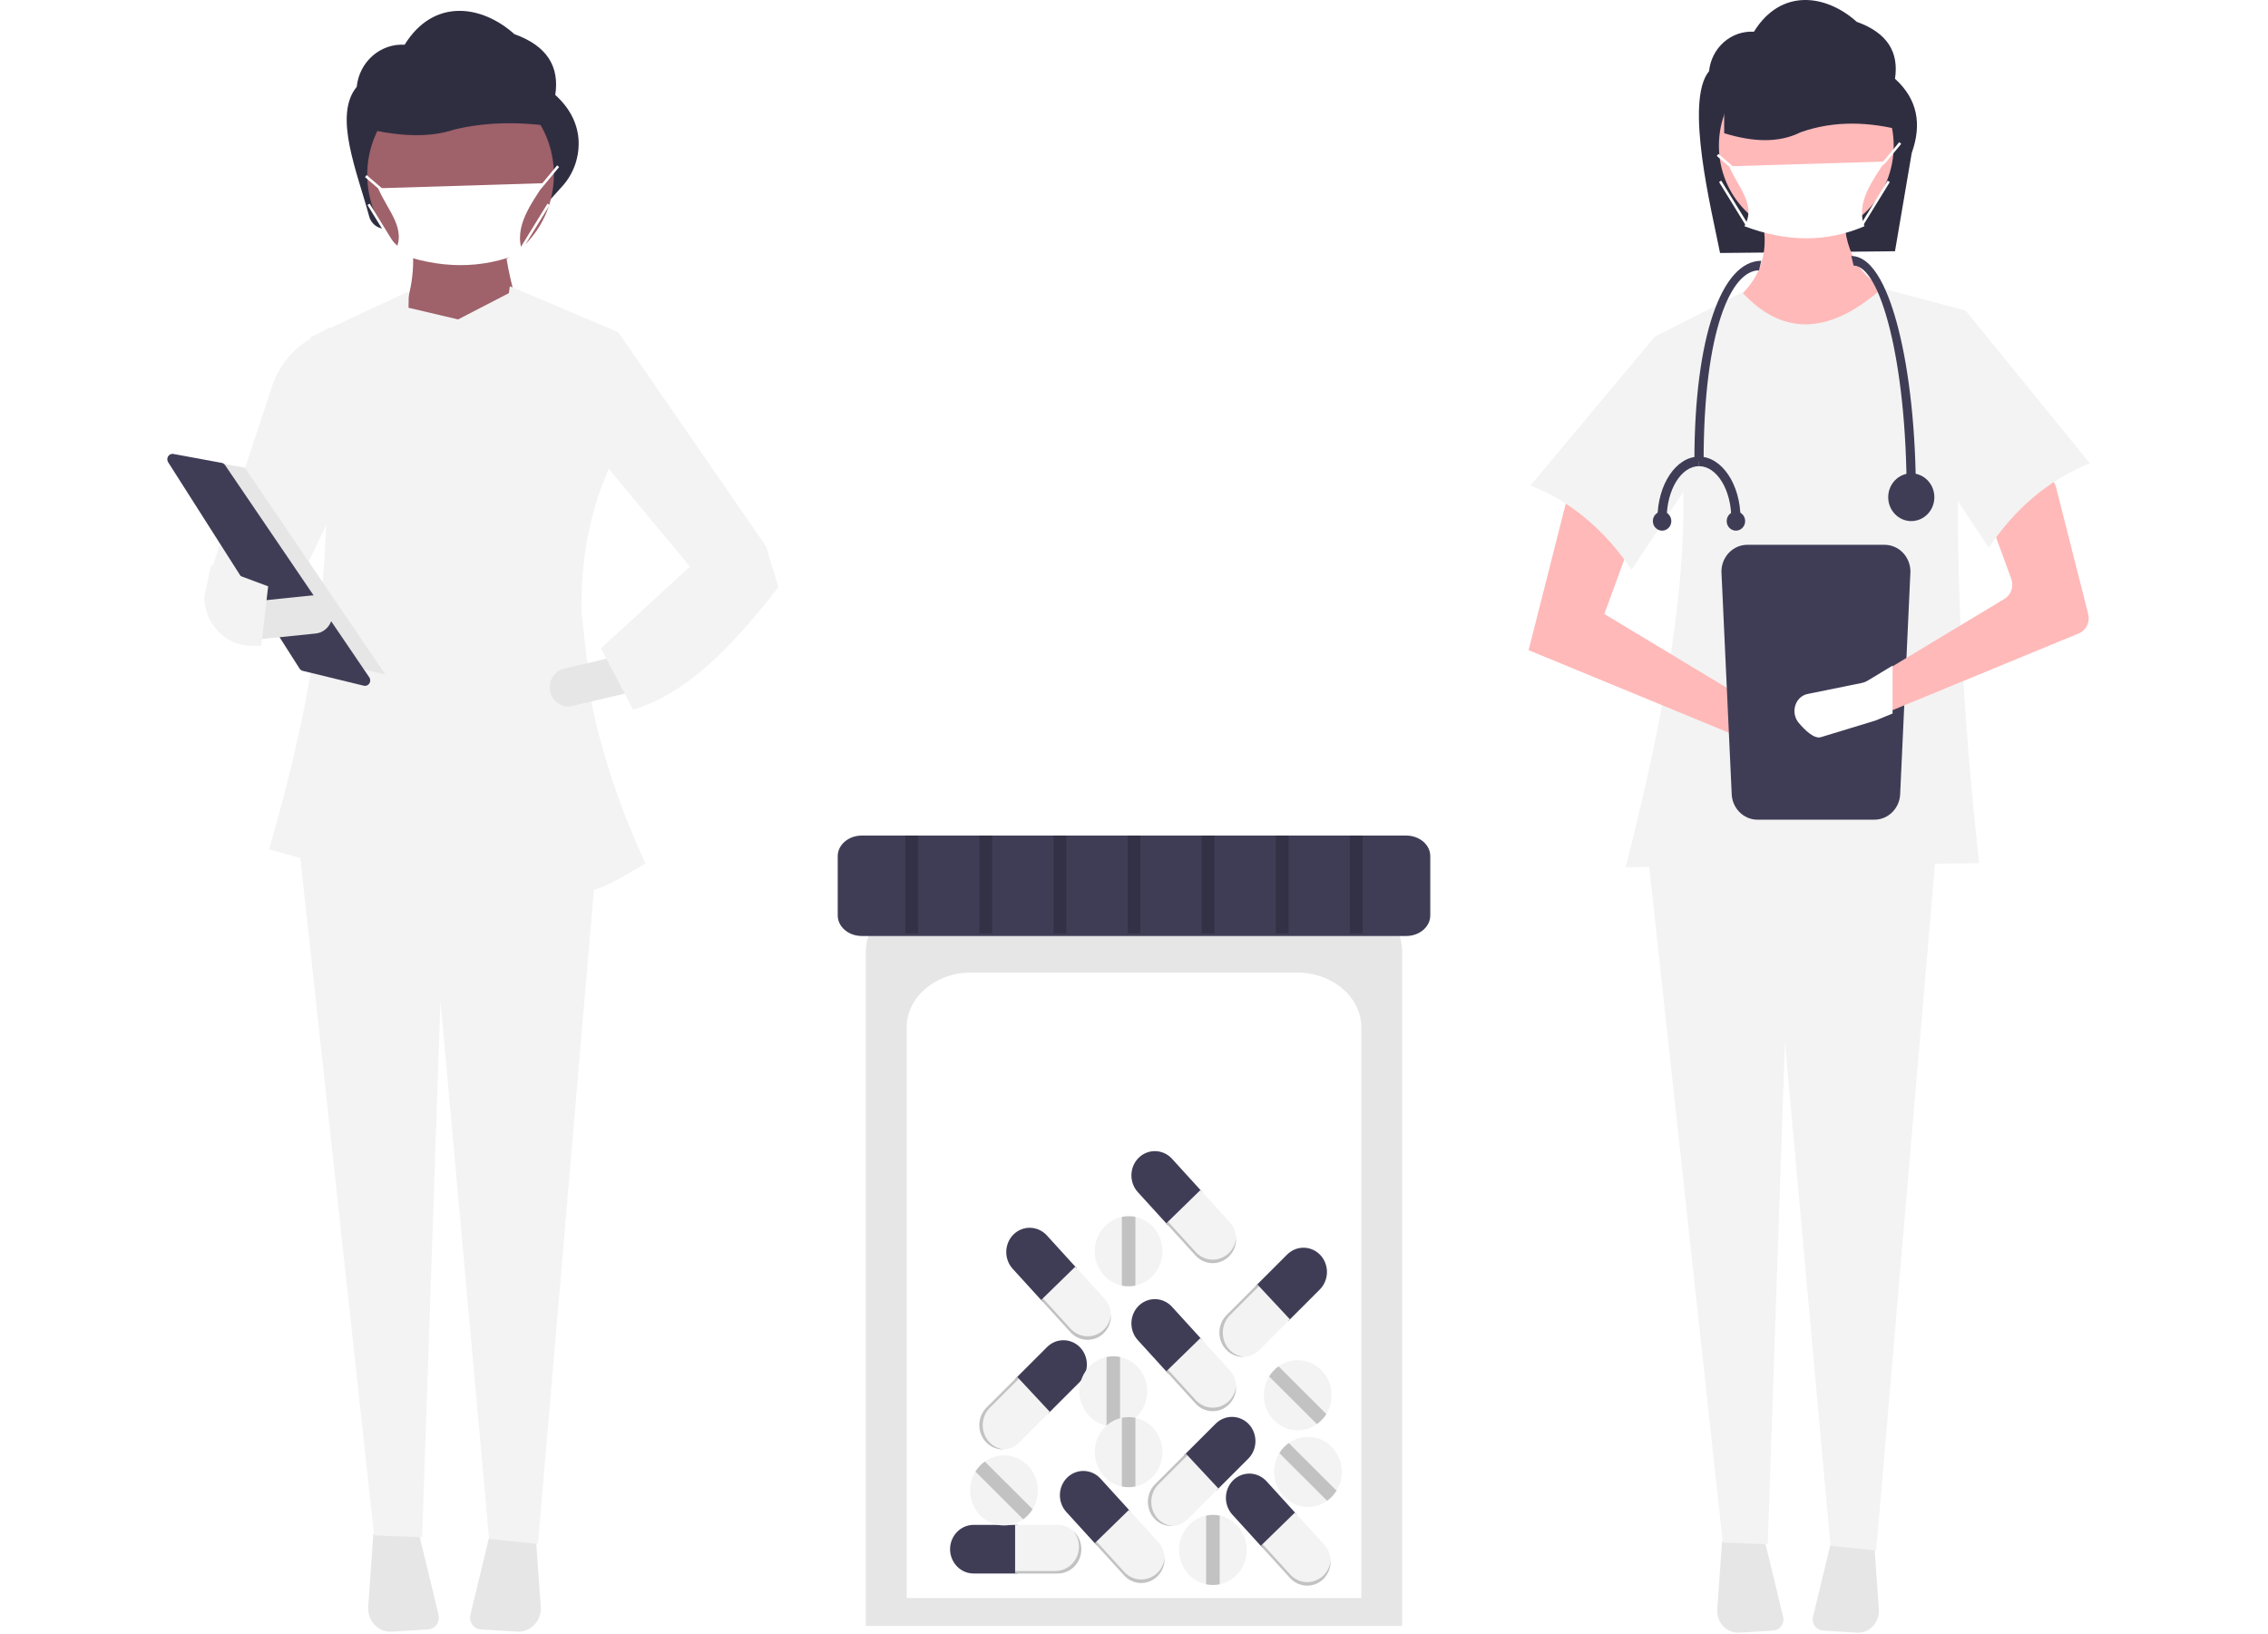 <svg width="615" height="443" viewBox="0 0 615 443" fill="none" xmlns="http://www.w3.org/2000/svg">
<g clip-path="url(#clip0_27_3974)">
<path d="M513.855 68.118L466.413 68.596C464.183 57.236 456.69 27.427 463.438 19.296C463.745 16.236 465.182 13.416 467.447 11.424C469.713 9.433 472.634 8.422 475.602 8.602C482.955 -3.309 495.203 -1.521 503.481 5.919C511.813 8.893 514.953 14.178 513.855 21.35C520.025 26.939 521.163 33.739 518.394 41.479L513.855 68.118Z" fill="#2F2E41"/>
<path d="M509.288 98.362L475.06 93.458L468.214 83.104C477.644 76.631 480.981 67.589 476.639 55.312L500.336 54.767C499.226 65.7 502.719 74.166 512.447 79.289L509.288 98.362Z" fill="#FFB9B9"/>
<path d="M466.967 417.853L465.658 436.369C465.599 437.208 465.714 438.049 465.994 438.838C466.275 439.626 466.716 440.343 467.286 440.941C467.857 441.539 468.544 442.004 469.303 442.304C470.061 442.605 470.873 442.734 471.683 442.683L480.874 442.107C481.3 442.08 481.715 441.957 482.089 441.745C482.464 441.534 482.788 441.24 483.041 440.884C483.293 440.528 483.466 440.118 483.548 439.685C483.631 439.252 483.62 438.805 483.516 438.377L478.415 417.261L466.967 417.853Z" fill="#E6E6E6"/>
<path d="M496.72 417.261L491.619 438.377C491.515 438.805 491.504 439.252 491.587 439.685C491.669 440.118 491.842 440.528 492.094 440.884C492.347 441.24 492.672 441.534 493.046 441.745C493.421 441.957 493.835 442.08 494.261 442.107L503.452 442.683C504.262 442.734 505.074 442.605 505.832 442.304C506.591 442.004 507.278 441.539 507.849 440.941C508.419 440.343 508.86 439.626 509.141 438.838C509.421 438.049 509.536 437.208 509.477 436.369L508.168 417.853L496.72 417.261Z" fill="#E6E6E6"/>
<path d="M508.761 420.424L496.359 419.136L484.012 282.553L479.345 418.696L467.16 418.244L446.624 229.693H525.085L508.761 420.424Z" fill="#F3F3F3"/>
<path d="M489.804 64.031C502.891 64.031 513.501 53.052 513.501 39.508C513.501 25.965 502.891 14.986 489.804 14.986C476.717 14.986 466.107 25.965 466.107 39.508C466.107 53.052 476.717 64.031 489.804 64.031Z" fill="#FFB9B9"/>
<path d="M536.671 234.053L440.831 235.143C455.054 179.11 463.562 127.061 448.73 91.278L472.426 79.289C483.852 91.622 496.577 90.351 510.341 78.199L532.984 84.194C529.106 131.117 530.844 181.373 536.671 234.053Z" fill="#F3F3F3"/>
<path d="M414.501 176.289L474.006 200.812L487.31 204.861C487.905 205.042 488.529 205.097 489.145 205.022C489.761 204.947 490.356 204.744 490.895 204.425C491.433 204.106 491.904 203.678 492.278 203.166C492.652 202.654 492.923 202.07 493.073 201.447C493.337 200.355 493.219 199.202 492.739 198.192C492.259 197.181 491.45 196.38 490.453 195.929L476.639 191.548L435.038 166.48L443.727 142.775L425.56 132.694L414.501 176.289Z" fill="#FFB9B9"/>
<path d="M415.028 131.604C426.35 136.175 435.354 143.975 442.411 154.491L464.528 121.25L448.73 91.278L415.028 131.604Z" fill="#F3F3F3"/>
<path d="M516.511 35.534C506.894 32.97 497.438 32.617 488.246 35.87C482.39 38.805 475.359 38.535 467.539 36.117V11.65L509.757 12.816L516.511 35.534Z" fill="#2F2E41"/>
<path d="M473.809 147.717C471.948 147.719 470.164 148.485 468.848 149.847C467.533 151.209 466.793 153.055 466.791 154.98L469.561 214.992C469.563 216.917 470.303 218.763 471.619 220.125C472.934 221.487 474.718 222.253 476.579 222.255H508.252C510.113 222.253 511.897 221.487 513.212 220.125C514.528 218.763 515.268 216.917 515.27 214.992L518.041 154.98C518.038 153.055 517.298 151.209 515.983 149.847C514.667 148.485 512.883 147.719 511.022 147.717H473.809Z" fill="#3F3D56"/>
<path d="M563.674 171.756L511.807 193.128L507.894 194.74C507.77 194.791 507.645 194.834 507.513 194.877L494.403 198.869C492.727 199.377 490.407 197.041 489.05 195.428C488.378 194.651 487.997 193.651 487.976 192.608C487.956 191.565 488.298 190.549 488.939 189.745C489.12 189.529 489.319 189.33 489.534 189.15C490.04 188.743 490.635 188.472 491.266 188.362L504.362 185.696C504.832 185.6 505.284 185.426 505.699 185.18L511.807 181.496L543.52 162.388C544.402 161.858 545.073 161.021 545.415 160.026C545.756 159.031 545.745 157.943 545.383 156.956L539.33 140.436C538.959 139.425 538.956 138.309 539.322 137.296C539.687 136.283 540.397 135.442 541.318 134.931L551.346 129.37C551.919 129.051 552.554 128.872 553.204 128.844C553.854 128.817 554.502 128.943 555.098 129.212C555.694 129.481 556.223 129.886 556.646 130.398C557.068 130.909 557.373 131.514 557.538 132.165L566.243 166.481C566.511 167.533 566.397 168.65 565.924 169.622C565.451 170.594 564.65 171.352 563.674 171.756Z" fill="#FFB9B9"/>
<path d="M566.686 125.609C555.365 130.18 546.36 137.981 539.303 148.497L517.187 115.256L532.984 84.194L566.686 125.609Z" fill="#F3F3F3"/>
<path d="M505.574 61.335C495.208 65.797 484.338 65.616 473.024 61.335C476.316 55.519 471.395 50.965 468.868 45.094L511.115 43.795C507.884 48.895 503.117 54.92 505.574 61.335Z" fill="white"/>
<path d="M510.668 44.766L510.177 44.259L510.87 43.542L515.007 38.545L515.534 39.011L511.378 44.028L510.668 44.766Z" fill="white"/>
<path d="M465.973 41.728L465.53 42.279L469.685 45.862L470.129 45.312L465.973 41.728Z" fill="white"/>
<path d="M511.861 48.979L504.587 60.803L505.172 61.188L512.445 49.364L511.861 48.979Z" fill="white"/>
<path d="M466.736 48.978L466.152 49.363L473.424 61.189L474.008 60.804L466.736 48.978Z" fill="white"/>
<path d="M513.193 180.482V193.466L508.825 195.266C508.686 195.322 508.547 195.37 508.4 195.418L493.766 199.874C491.895 200.442 489.305 197.834 487.79 196.034C487.039 195.167 486.614 194.05 486.592 192.886C486.569 191.722 486.95 190.588 487.666 189.69C487.868 189.449 488.091 189.227 488.331 189.026C488.895 188.572 489.559 188.269 490.264 188.146L504.882 185.17C505.407 185.063 505.911 184.869 506.374 184.594L513.193 180.482Z" fill="white"/>
<path d="M519.523 134.169H517.02C517.02 97.537 509.732 72.01 502.629 72.01L502.003 69.42C508.373 69.42 512.434 80.044 514.719 88.957C517.817 101.04 519.523 117.097 519.523 134.169Z" fill="#3F3D56"/>
<path d="M461.96 125.104H459.457C459.457 91.555 466.796 70.715 477.602 70.715L476.976 73.305C469.502 73.305 461.96 89.322 461.96 125.104Z" fill="#3F3D56"/>
<path d="M518.271 141.291C521.727 141.291 524.528 138.392 524.528 134.816C524.528 131.24 521.727 128.341 518.271 128.341C514.815 128.341 512.014 131.24 512.014 134.816C512.014 138.392 514.815 141.291 518.271 141.291Z" fill="#3F3D56"/>
<path d="M451.948 140.644H449.446C449.446 131.361 454.498 123.809 460.708 123.809V126.399C455.878 126.399 451.948 132.789 451.948 140.644Z" fill="#3F3D56"/>
<path d="M471.97 140.644H469.468C469.468 132.789 465.538 126.399 460.708 126.399V123.809C466.918 123.809 471.97 131.361 471.97 140.644Z" fill="#3F3D56"/>
<path d="M470.719 143.881C472.101 143.881 473.222 142.721 473.222 141.291C473.222 139.861 472.101 138.701 470.719 138.701C469.337 138.701 468.216 139.861 468.216 141.291C468.216 142.721 469.337 143.881 470.719 143.881Z" fill="#3F3D56"/>
<path d="M450.698 143.881C452.08 143.881 453.2 142.721 453.2 141.291C453.2 139.861 452.08 138.701 450.698 138.701C449.315 138.701 448.195 139.861 448.195 141.291C448.195 142.721 449.315 143.881 450.698 143.881Z" fill="#3F3D56"/>
<path d="M149.09 54.253L105.135 61.956C104.049 62.147 102.933 61.915 102.003 61.305C101.073 60.694 100.395 59.748 100.1 58.65C96.924 46.789 90.285 31.315 96.731 23.548C97.059 20.28 98.593 17.269 101.013 15.142C103.432 13.015 106.551 11.936 109.721 12.129C117.573 -0.591 130.651 1.319 139.491 9.263C148.387 12.44 151.742 18.083 150.569 25.742C154.412 29.223 156.427 33.144 156.852 37.448C157.053 39.843 156.759 42.255 155.988 44.523C155.217 46.791 153.988 48.863 152.382 50.6L149.09 54.253Z" fill="#2F2E41"/>
<path d="M142.256 90.063L108.181 87.989C111.521 80.057 112.854 72.419 111.522 65.172H136.911C136.853 70.736 139.529 80.362 142.256 90.063Z" fill="#9F616A"/>
<path d="M101.239 415.896L99.842 435.669C99.779 436.564 99.901 437.462 100.201 438.304C100.501 439.146 100.971 439.912 101.58 440.551C102.19 441.189 102.924 441.685 103.734 442.006C104.544 442.327 105.41 442.465 106.276 442.411L116.09 441.795C116.544 441.767 116.987 441.635 117.387 441.409C117.787 441.183 118.134 440.869 118.404 440.489C118.673 440.109 118.858 439.672 118.946 439.209C119.034 438.747 119.022 438.27 118.911 437.812L113.464 415.264L101.239 415.896Z" fill="#E6E6E6"/>
<path d="M133.011 415.264L127.563 437.812C127.453 438.27 127.441 438.747 127.529 439.209C127.617 439.672 127.802 440.109 128.071 440.489C128.34 440.869 128.687 441.183 129.087 441.409C129.487 441.635 129.93 441.767 130.385 441.795L140.199 442.411C141.064 442.465 141.931 442.327 142.741 442.006C143.551 441.685 144.285 441.189 144.894 440.551C145.504 439.912 145.974 439.146 146.274 438.304C146.574 437.462 146.696 436.564 146.633 435.669L145.235 415.896L133.011 415.264Z" fill="#E6E6E6"/>
<path d="M145.868 418.641L132.625 417.266L119.44 271.417L114.457 416.796L101.446 416.313L79.516 214.972H163.3L145.868 418.641Z" fill="#F3F3F3"/>
<path d="M124.886 73.565C138.861 73.565 150.19 61.842 150.19 47.379C150.19 32.917 138.861 21.193 124.886 21.193C110.911 21.193 99.582 32.917 99.582 47.379C99.582 61.842 110.911 73.565 124.886 73.565Z" fill="#9F616A"/>
<path d="M153.405 34.87C143.135 33.019 133.038 32.765 123.222 35.113C116.969 37.231 109.46 37.036 101.11 35.29V17.631L146.192 18.472L153.405 34.87Z" fill="#2F2E41"/>
<path d="M141.726 68.39C130.656 73.155 119.049 72.962 106.967 68.39C110.483 62.18 105.228 57.317 102.53 51.048L147.642 49.661C144.193 55.107 139.102 61.541 141.726 68.39Z" fill="white"/>
<path d="M99.424 47.472L98.98 48.023L103.417 51.849L103.861 51.298L99.424 47.472Z" fill="white"/>
<path d="M148.46 55.209L140.693 67.836L141.277 68.221L149.044 55.594L148.46 55.209Z" fill="white"/>
<path d="M100.232 55.208L99.648 55.593L107.413 68.221L107.998 67.836L100.232 55.208Z" fill="white"/>
<path d="M76.779 166.81L57.403 154.365L73.927 104.282C75.77 99.114 79.3 94.775 83.907 92.015L89.474 88.68L89.958 139.204L76.779 166.81Z" fill="#F3F3F3"/>
<path d="M160.53 191.134L157.663 165.725C157.51 152.314 159.715 139.347 164.972 127.399L167.645 90.063L138.247 77.618C138.157 78.237 138.08 78.857 137.994 79.477L124.216 86.606L110.779 83.446L110.854 79L84.128 91.446C92.966 133.967 88.146 178.122 72.948 230.278L108.156 240.241L108.448 222.746L139.826 220.426C140.15 226.102 140.409 231.678 140.56 237.129C158.266 243.875 158.874 243.763 175.006 234.105C168.582 220.127 163.495 205.582 160.53 191.134Z" fill="#F3F3F3"/>
<path d="M205.728 160.587L187.689 154.365L158.833 119.602L167.644 90.063L207.732 148.142L205.728 160.587Z" fill="#F3F3F3"/>
<path d="M149.192 187.5C149.488 188.84 150.284 190.005 151.408 190.738C152.532 191.472 153.891 191.714 155.187 191.412L170.5 187.823L168.287 177.708L152.973 181.297C151.677 181.6 150.551 182.425 149.842 183.588C149.133 184.751 148.899 186.158 149.192 187.5Z" fill="#E6E6E6"/>
<path d="M162.968 175.799L171.653 192.393C186.263 188.176 198.924 174.883 211.073 159.205L207.732 148.142L187.02 153.673L162.968 175.799Z" fill="#F3F3F3"/>
<path d="M49.719 123.747L66.394 126.828L104.506 182.908L84.259 177.978L49.719 123.747Z" fill="#E6E6E6"/>
<path d="M46.762 123.061C46.508 123.065 46.26 123.139 46.043 123.276C45.826 123.414 45.649 123.609 45.53 123.841C45.411 124.074 45.355 124.335 45.367 124.597C45.379 124.86 45.459 125.115 45.598 125.334L81.224 181.271C81.422 181.583 81.73 181.805 82.082 181.891L98.657 185.927C98.936 185.995 99.229 185.973 99.497 185.865C99.764 185.757 99.993 185.567 100.154 185.321C100.315 185.075 100.4 184.784 100.397 184.487C100.395 184.19 100.305 183.9 100.139 183.657L61.025 126.103C60.919 125.947 60.784 125.813 60.628 125.71C60.472 125.607 60.298 125.537 60.116 125.504L47.029 123.086C46.941 123.069 46.852 123.061 46.762 123.061Z" fill="#3F3D56"/>
<path d="M68.985 163.054L69.975 173.375L85.6 171.77C86.922 171.634 88.138 170.96 88.981 169.896C89.823 168.833 90.222 167.466 90.091 166.098C89.96 164.729 89.309 163.47 88.281 162.599C87.253 161.727 85.932 161.314 84.61 161.449L68.985 163.054Z" fill="#E6E6E6"/>
<path d="M55.399 161.859C55.422 165.378 56.787 168.745 59.199 171.227C61.61 173.708 64.871 175.103 68.272 175.107H70.841L72.711 158.977L57.225 153.208L55.399 161.859Z" fill="#F3F3F3"/>
<path d="M146.408 51.445L145.918 50.938L146.658 50.173L151.077 44.836L151.603 45.302L147.166 50.659L146.408 51.445Z" fill="white"/>
<g filter="url(#filter0_d_27_3974)">
<path d="M615 441.567H0V443H615V441.567Z" fill="#3F3D56"/>
</g>
<path d="M234.78 440.85H380.219V258.293C380.219 248.627 371.019 240.762 359.71 240.762H255.29C243.981 240.762 234.78 248.627 234.78 258.293V440.85Z" fill="#E6E6E6"/>
<path d="M245.861 433.301H369.138V278.562C369.138 270.369 361.34 263.703 351.754 263.703H263.246C253.66 263.703 245.861 270.369 245.861 278.562V433.301Z" fill="white"/>
<path d="M233.682 226.555C230.087 226.555 227.162 229.055 227.162 232.128V248.213C227.162 251.286 230.087 253.786 233.682 253.786H381.319C384.913 253.786 387.838 251.286 387.838 248.213V232.128C387.838 229.055 384.913 226.555 381.319 226.555H233.682Z" fill="#3F3D56"/>
<path d="M263.993 413.459C262.306 413.464 260.688 414.16 259.495 415.395C258.302 416.63 257.629 418.304 257.624 420.051C257.629 421.797 258.302 423.471 259.495 424.706C260.688 425.941 262.306 426.637 263.993 426.642H275.915V413.459H263.993Z" fill="#3F3D56"/>
<path d="M286.858 413.459H275.262V426.642H286.858C288.545 426.637 290.163 425.941 291.356 424.706C292.549 423.471 293.222 421.797 293.227 420.051C293.222 418.304 292.549 416.631 291.356 415.395C290.163 414.16 288.545 413.464 286.858 413.459Z" fill="#F3F3F3"/>
<path opacity="0.2" d="M291.014 415.074C292.018 416.265 292.572 417.793 292.574 419.375C292.569 421.121 291.896 422.795 290.703 424.03C289.509 425.265 287.892 425.961 286.204 425.966H275.262V426.642H286.858C288.545 426.637 290.163 425.941 291.356 424.706C292.549 423.471 293.222 421.797 293.227 420.051C293.225 419.105 293.027 418.171 292.645 417.312C292.263 416.453 291.707 415.69 291.014 415.074Z" fill="black"/>
<path d="M317.793 314.177C316.631 312.909 315.033 312.169 313.346 312.118C311.659 312.066 310.021 312.707 308.789 313.902C307.564 315.103 306.849 316.758 306.799 318.504C306.749 320.25 307.369 321.945 308.523 323.219L316.701 332.197L325.97 323.154L317.793 314.177Z" fill="#3F3D56"/>
<path d="M333.476 331.394L325.522 322.663L316.252 331.705L324.206 340.437C325.367 341.704 326.966 342.444 328.653 342.496C330.34 342.547 331.978 341.906 333.21 340.712C334.434 339.51 335.15 337.856 335.2 336.11C335.249 334.364 334.63 332.669 333.476 331.394Z" fill="#F3F3F3"/>
<path opacity="0.2" d="M335.191 335.631C335.042 337.205 334.348 338.67 333.237 339.756C332.006 340.95 330.367 341.592 328.68 341.54C326.993 341.489 325.395 340.748 324.233 339.481L316.728 331.241L316.252 331.705L324.206 340.437C325.367 341.704 326.966 342.444 328.653 342.496C330.34 342.547 331.978 341.906 333.21 340.712C333.874 340.062 334.394 339.272 334.736 338.395C335.078 337.518 335.233 336.576 335.191 335.631Z" fill="black"/>
<path d="M283.857 334.961C282.695 333.694 281.097 332.954 279.41 332.902C277.723 332.85 276.085 333.492 274.853 334.686C273.628 335.888 272.913 337.542 272.863 339.288C272.813 341.034 273.433 342.729 274.587 344.004L282.765 352.981L292.034 343.939L283.857 334.961Z" fill="#3F3D56"/>
<path d="M299.54 352.179L291.586 343.447L282.317 352.489L290.271 361.221C291.432 362.488 293.031 363.229 294.718 363.28C296.405 363.332 298.043 362.69 299.274 361.496C300.499 360.294 301.214 358.64 301.264 356.894C301.314 355.148 300.694 353.453 299.54 352.179Z" fill="#F3F3F3"/>
<path opacity="0.2" d="M301.256 356.416C301.107 357.99 300.413 359.455 299.301 360.54C298.07 361.735 296.432 362.376 294.745 362.325C293.058 362.273 291.459 361.533 290.298 360.265L282.792 352.026L282.317 352.489L290.271 361.221C291.432 362.488 293.031 363.229 294.718 363.28C296.405 363.332 298.043 362.69 299.274 361.496C299.938 360.846 300.459 360.056 300.801 359.18C301.143 358.303 301.298 357.36 301.256 356.416Z" fill="black"/>
<path d="M317.793 354.312C316.631 353.045 315.033 352.305 313.346 352.253C311.659 352.202 310.021 352.843 308.789 354.037C307.564 355.239 306.849 356.893 306.799 358.639C306.749 360.385 307.369 362.08 308.523 363.355L316.701 372.332L325.97 363.29L317.793 354.312Z" fill="#3F3D56"/>
<path d="M333.476 371.53L325.522 362.798L316.252 371.84L324.206 380.572C325.367 381.839 326.966 382.58 328.653 382.631C330.34 382.683 331.978 382.041 333.21 380.847C334.434 379.645 335.15 377.991 335.2 376.245C335.249 374.499 334.63 372.804 333.476 371.53Z" fill="#F3F3F3"/>
<path opacity="0.2" d="M335.191 375.767C335.042 377.341 334.348 378.806 333.237 379.892C332.006 381.086 330.367 381.727 328.68 381.676C326.993 381.624 325.395 380.884 324.233 379.616L316.728 371.377L316.252 371.84L324.206 380.572C325.367 381.84 326.966 382.58 328.653 382.631C330.34 382.683 331.978 382.042 333.21 380.847C333.874 380.198 334.394 379.407 334.736 378.531C335.078 377.654 335.233 376.711 335.191 375.767Z" fill="black"/>
<path d="M338.495 395.499C339.706 394.282 340.402 392.619 340.431 390.873C340.46 389.126 339.821 387.439 338.652 386.179C337.476 384.926 335.868 384.206 334.181 384.176C332.493 384.146 330.863 384.808 329.646 386.017L321.07 394.589L329.92 404.07L338.495 395.499Z" fill="#3F3D56"/>
<path d="M322.05 411.937L330.39 403.601L321.54 394.119L313.2 402.455C311.989 403.672 311.293 405.336 311.264 407.082C311.235 408.828 311.875 410.516 313.044 411.775C314.22 413.028 315.827 413.748 317.514 413.779C319.202 413.809 320.832 413.147 322.05 411.937Z" fill="#F3F3F3"/>
<path opacity="0.2" d="M317.977 413.764C316.454 413.629 315.03 412.928 313.967 411.792C312.798 410.532 312.159 408.845 312.188 407.099C312.217 405.352 312.913 403.689 314.124 402.472L321.994 394.605L321.54 394.119L313.2 402.455C311.989 403.672 311.293 405.336 311.264 407.082C311.235 408.828 311.875 410.516 313.044 411.775C313.679 412.454 314.449 412.983 315.3 413.327C316.152 413.67 317.064 413.819 317.977 413.764Z" fill="black"/>
<path d="M292.786 374.715C293.996 373.498 294.692 371.834 294.722 370.088C294.751 368.342 294.111 366.655 292.942 365.395C291.766 364.142 290.159 363.422 288.471 363.392C286.784 363.361 285.154 364.023 283.936 365.233L275.361 373.804L284.211 383.286L292.786 374.715Z" fill="#3F3D56"/>
<path d="M276.34 391.153L284.681 382.816L275.831 373.334L267.49 381.671C266.28 382.888 265.584 384.551 265.555 386.298C265.525 388.044 266.165 389.731 267.334 390.991C268.51 392.244 270.117 392.964 271.805 392.994C273.492 393.024 275.123 392.362 276.34 391.153Z" fill="#F3F3F3"/>
<path opacity="0.2" d="M272.267 392.98C270.744 392.844 269.32 392.144 268.258 391.008C267.089 389.748 266.449 388.06 266.478 386.314C266.508 384.568 267.204 382.904 268.414 381.687L276.285 373.821L275.831 373.334L267.49 381.671C266.28 382.888 265.584 384.551 265.555 386.298C265.525 388.044 266.165 389.731 267.334 390.991C267.97 391.67 268.74 392.199 269.591 392.542C270.442 392.885 271.355 393.035 272.267 392.98Z" fill="black"/>
<path d="M357.887 349.63C359.098 348.413 359.793 346.75 359.823 345.003C359.852 343.257 359.212 341.57 358.043 340.31C356.867 339.057 355.26 338.337 353.573 338.307C351.885 338.277 350.255 338.938 349.037 340.148L340.462 348.719L349.312 358.201L357.887 349.63Z" fill="#3F3D56"/>
<path d="M341.441 366.068L349.782 357.732L340.932 348.25L332.591 356.586C331.381 357.803 330.685 359.466 330.656 361.213C330.626 362.959 331.266 364.646 332.435 365.906C333.611 367.159 335.218 367.879 336.906 367.909C338.593 367.94 340.224 367.278 341.441 366.068Z" fill="#F3F3F3"/>
<path opacity="0.2" d="M337.368 367.895C335.846 367.76 334.422 367.059 333.359 365.923C332.19 364.663 331.55 362.976 331.579 361.229C331.609 359.483 332.305 357.82 333.515 356.603L341.386 348.736L340.932 348.25L332.591 356.586C331.381 357.803 330.685 359.466 330.656 361.213C330.626 362.959 331.266 364.646 332.435 365.906C333.071 366.585 333.841 367.114 334.692 367.457C335.543 367.801 336.456 367.95 337.368 367.895Z" fill="black"/>
<path d="M343.418 401.615C342.256 400.348 340.658 399.607 338.971 399.556C337.284 399.504 335.646 400.146 334.414 401.34C333.189 402.542 332.474 404.196 332.424 405.942C332.374 407.688 332.994 409.383 334.148 410.657L342.326 419.635L351.595 410.593L343.418 401.615Z" fill="#3F3D56"/>
<path d="M359.101 418.832L351.147 410.101L341.877 419.143L349.831 427.875C350.992 429.142 352.591 429.882 354.278 429.934C355.965 429.985 357.603 429.344 358.835 428.15C360.059 426.948 360.775 425.294 360.825 423.548C360.874 421.802 360.255 420.107 359.101 418.832Z" fill="#F3F3F3"/>
<path opacity="0.2" d="M360.816 423.069C360.667 424.643 359.973 426.108 358.862 427.194C357.631 428.388 355.992 429.03 354.305 428.978C352.618 428.927 351.02 428.186 349.858 426.919L342.353 418.679L341.877 419.143L349.831 427.875C350.992 429.142 352.591 429.882 354.278 429.934C355.965 429.986 357.603 429.344 358.835 428.15C359.499 427.5 360.019 426.71 360.361 425.833C360.703 424.956 360.858 424.014 360.816 423.069Z" fill="black"/>
<path d="M298.401 400.898C297.239 399.631 295.641 398.891 293.954 398.839C292.267 398.787 290.628 399.429 289.397 400.623C288.172 401.825 287.457 403.479 287.407 405.225C287.357 406.971 287.977 408.666 289.131 409.941L297.309 418.918L306.578 409.876L298.401 400.898Z" fill="#3F3D56"/>
<path d="M314.084 418.116L306.13 409.384L296.861 418.426L304.815 427.158C305.976 428.425 307.574 429.166 309.261 429.217C310.948 429.269 312.587 428.627 313.818 427.433C315.043 426.231 315.758 424.577 315.808 422.831C315.858 421.085 315.238 419.39 314.084 418.116Z" fill="#F3F3F3"/>
<path opacity="0.2" d="M315.8 422.353C315.651 423.927 314.957 425.392 313.845 426.477C312.614 427.672 310.976 428.313 309.289 428.262C307.602 428.21 306.003 427.47 304.842 426.202L297.336 417.963L296.861 418.426L304.815 427.158C305.976 428.425 307.574 429.166 309.261 429.217C310.948 429.269 312.587 428.627 313.818 427.433C314.482 426.783 315.003 425.993 315.344 425.117C315.686 424.24 315.842 423.297 315.8 422.353Z" fill="black"/>
<path d="M311.072 377.252C311.073 379.443 310.342 381.567 309.003 383.265C307.663 384.962 305.799 386.129 303.724 386.567C302.511 386.821 301.262 386.821 300.05 386.567C297.975 386.129 296.111 384.962 294.772 383.264C293.433 381.567 292.701 379.443 292.701 377.252C292.701 375.06 293.433 372.936 294.772 371.239C296.111 369.541 297.975 368.375 300.05 367.936C301.262 367.683 302.511 367.683 303.724 367.936C305.799 368.374 307.663 369.541 309.003 371.239C310.342 372.936 311.073 375.06 311.072 377.252Z" fill="#F3F3F3"/>
<path opacity="0.2" d="M303.724 367.936V386.567C302.511 386.821 301.262 386.821 300.049 386.567V367.936C301.262 367.683 302.511 367.683 303.724 367.936Z" fill="black"/>
<path d="M315.228 339.266C315.228 341.458 314.497 343.582 313.158 345.279C311.819 346.977 309.954 348.144 307.879 348.582C306.667 348.835 305.417 348.835 304.205 348.582C302.13 348.143 300.266 346.976 298.927 345.279C297.588 343.581 296.856 341.457 296.856 339.266C296.856 337.075 297.588 334.951 298.927 333.254C300.266 331.556 302.13 330.389 304.205 329.951C305.417 329.697 306.667 329.697 307.879 329.951C309.954 330.389 311.819 331.556 313.158 333.253C314.497 334.951 315.228 337.075 315.228 339.266Z" fill="#F3F3F3"/>
<path opacity="0.2" d="M307.879 329.951V348.582C306.667 348.835 305.418 348.835 304.205 348.582V329.951C305.418 329.697 306.667 329.697 307.879 329.951Z" fill="black"/>
<path d="M315.228 393.736C315.228 395.927 314.497 398.052 313.158 399.749C311.819 401.447 309.954 402.613 307.879 403.052C306.667 403.305 305.417 403.305 304.205 403.052C302.13 402.613 300.266 401.446 298.927 399.749C297.588 398.051 296.856 395.927 296.856 393.736C296.856 391.545 297.588 389.421 298.927 387.723C300.266 386.026 302.13 384.859 304.205 384.42C305.417 384.167 306.667 384.167 307.879 384.42C309.954 384.859 311.819 386.025 313.158 387.723C314.497 389.42 315.228 391.545 315.228 393.736Z" fill="#F3F3F3"/>
<path opacity="0.2" d="M307.879 384.42V403.052C306.667 403.305 305.418 403.305 304.205 403.052V384.42C305.418 384.167 306.667 384.167 307.879 384.42Z" fill="black"/>
<path d="M338.082 420.254C338.083 422.445 337.351 424.57 336.012 426.267C334.673 427.965 332.808 429.131 330.734 429.57C329.521 429.823 328.272 429.823 327.059 429.57C324.985 429.131 323.12 427.964 321.781 426.267C320.442 424.569 319.711 422.445 319.711 420.254C319.711 418.063 320.442 415.939 321.781 414.241C323.12 412.544 324.985 411.377 327.059 410.938C328.272 410.685 329.521 410.685 330.734 410.938C332.808 411.377 334.673 412.543 336.012 414.241C337.351 415.938 338.083 418.063 338.082 420.254Z" fill="#F3F3F3"/>
<path opacity="0.2" d="M330.734 410.938V429.57C329.521 429.823 328.272 429.823 327.06 429.57V410.938C328.272 410.685 329.521 410.685 330.734 410.938Z" fill="black"/>
<path d="M358.272 371.464C359.797 372.984 360.767 375.003 361.019 377.179C361.271 379.355 360.789 381.554 359.654 383.404C358.989 384.483 358.122 385.414 357.104 386.142C355.359 387.383 353.253 387.962 351.143 387.782C349.033 387.602 347.047 386.673 345.523 385.152C343.998 383.631 343.028 381.612 342.776 379.437C342.524 377.261 343.006 375.062 344.141 373.212C344.806 372.133 345.673 371.202 346.691 370.474C348.436 369.232 350.541 368.653 352.652 368.833C354.762 369.013 356.748 369.943 358.272 371.464Z" fill="#F3F3F3"/>
<path opacity="0.2" d="M346.691 370.474L359.654 383.404C358.989 384.483 358.122 385.414 357.104 386.142L344.141 373.212C344.806 372.133 345.673 371.202 346.691 370.474Z" fill="black"/>
<path d="M361.042 392.248C362.567 393.769 363.537 395.788 363.789 397.963C364.041 400.139 363.559 402.338 362.424 404.188C361.759 405.268 360.892 406.199 359.874 406.926C358.129 408.167 356.023 408.747 353.913 408.567C351.803 408.386 349.817 407.457 348.293 405.937C346.768 404.416 345.798 402.397 345.546 400.221C345.294 398.046 345.777 395.847 346.911 393.996C347.576 392.917 348.443 391.986 349.461 391.259C351.206 390.017 353.311 389.437 355.422 389.617C357.532 389.798 359.518 390.727 361.042 392.248Z" fill="#F3F3F3"/>
<path opacity="0.2" d="M349.461 391.259L362.424 404.188C361.759 405.268 360.892 406.199 359.874 406.926L346.911 393.996C347.576 392.917 348.443 391.986 349.461 391.259Z" fill="black"/>
<path d="M278.626 397.265C280.151 398.786 281.122 400.805 281.374 402.98C281.625 405.156 281.143 407.355 280.008 409.205C279.343 410.285 278.476 411.216 277.458 411.943C275.713 413.184 273.608 413.764 271.497 413.584C269.387 413.403 267.402 412.474 265.877 410.954C264.353 409.433 263.382 407.414 263.131 405.238C262.879 403.062 263.361 400.864 264.495 399.013C265.161 397.934 266.028 397.003 267.045 396.276C268.79 395.034 270.896 394.454 273.006 394.634C275.117 394.815 277.102 395.744 278.626 397.265Z" fill="#F3F3F3"/>
<path opacity="0.2" d="M267.045 396.276L280.008 409.205C279.343 410.285 278.476 411.215 277.458 411.943L264.496 399.013C265.161 397.934 266.028 397.003 267.045 396.276Z" fill="black"/>
<path opacity="0.2" d="M248.978 226.555H245.515V253.073H248.978V226.555Z" fill="black"/>
<path opacity="0.2" d="M269.062 226.555H265.6V253.073H269.062V226.555Z" fill="black"/>
<path opacity="0.2" d="M289.147 226.555H285.684V253.073H289.147V226.555Z" fill="black"/>
<path opacity="0.2" d="M309.231 226.555H305.769V253.073H309.231V226.555Z" fill="black"/>
<path opacity="0.2" d="M329.316 226.555H325.853V253.073H329.316V226.555Z" fill="black"/>
<path opacity="0.2" d="M349.4 226.555H345.938V253.073H349.4V226.555Z" fill="black"/>
<path opacity="0.2" d="M369.485 226.555H366.022V253.073H369.485V226.555Z" fill="black"/>
</g>
<defs>
<filter id="filter0_d_27_3974" x="-4" y="441.567" width="623" height="9.433" filterUnits="userSpaceOnUse" color-interpolation-filters="sRGB">
<feFlood flood-opacity="0" result="BackgroundImageFix"/>
<feColorMatrix in="SourceAlpha" type="matrix" values="0 0 0 0 0 0 0 0 0 0 0 0 0 0 0 0 0 0 127 0" result="hardAlpha"/>
<feOffset dy="4"/>
<feGaussianBlur stdDeviation="2"/>
<feComposite in2="hardAlpha" operator="out"/>
<feColorMatrix type="matrix" values="0 0 0 0 0 0 0 0 0 0 0 0 0 0 0 0 0 0 0.25 0"/>
<feBlend mode="normal" in2="BackgroundImageFix" result="effect1_dropShadow_27_3974"/>
<feBlend mode="normal" in="SourceGraphic" in2="effect1_dropShadow_27_3974" result="shape"/>
</filter>
<clipPath id="clip0_27_3974">
<rect width="615" height="443" fill="white"/>
</clipPath>
</defs>
</svg>
